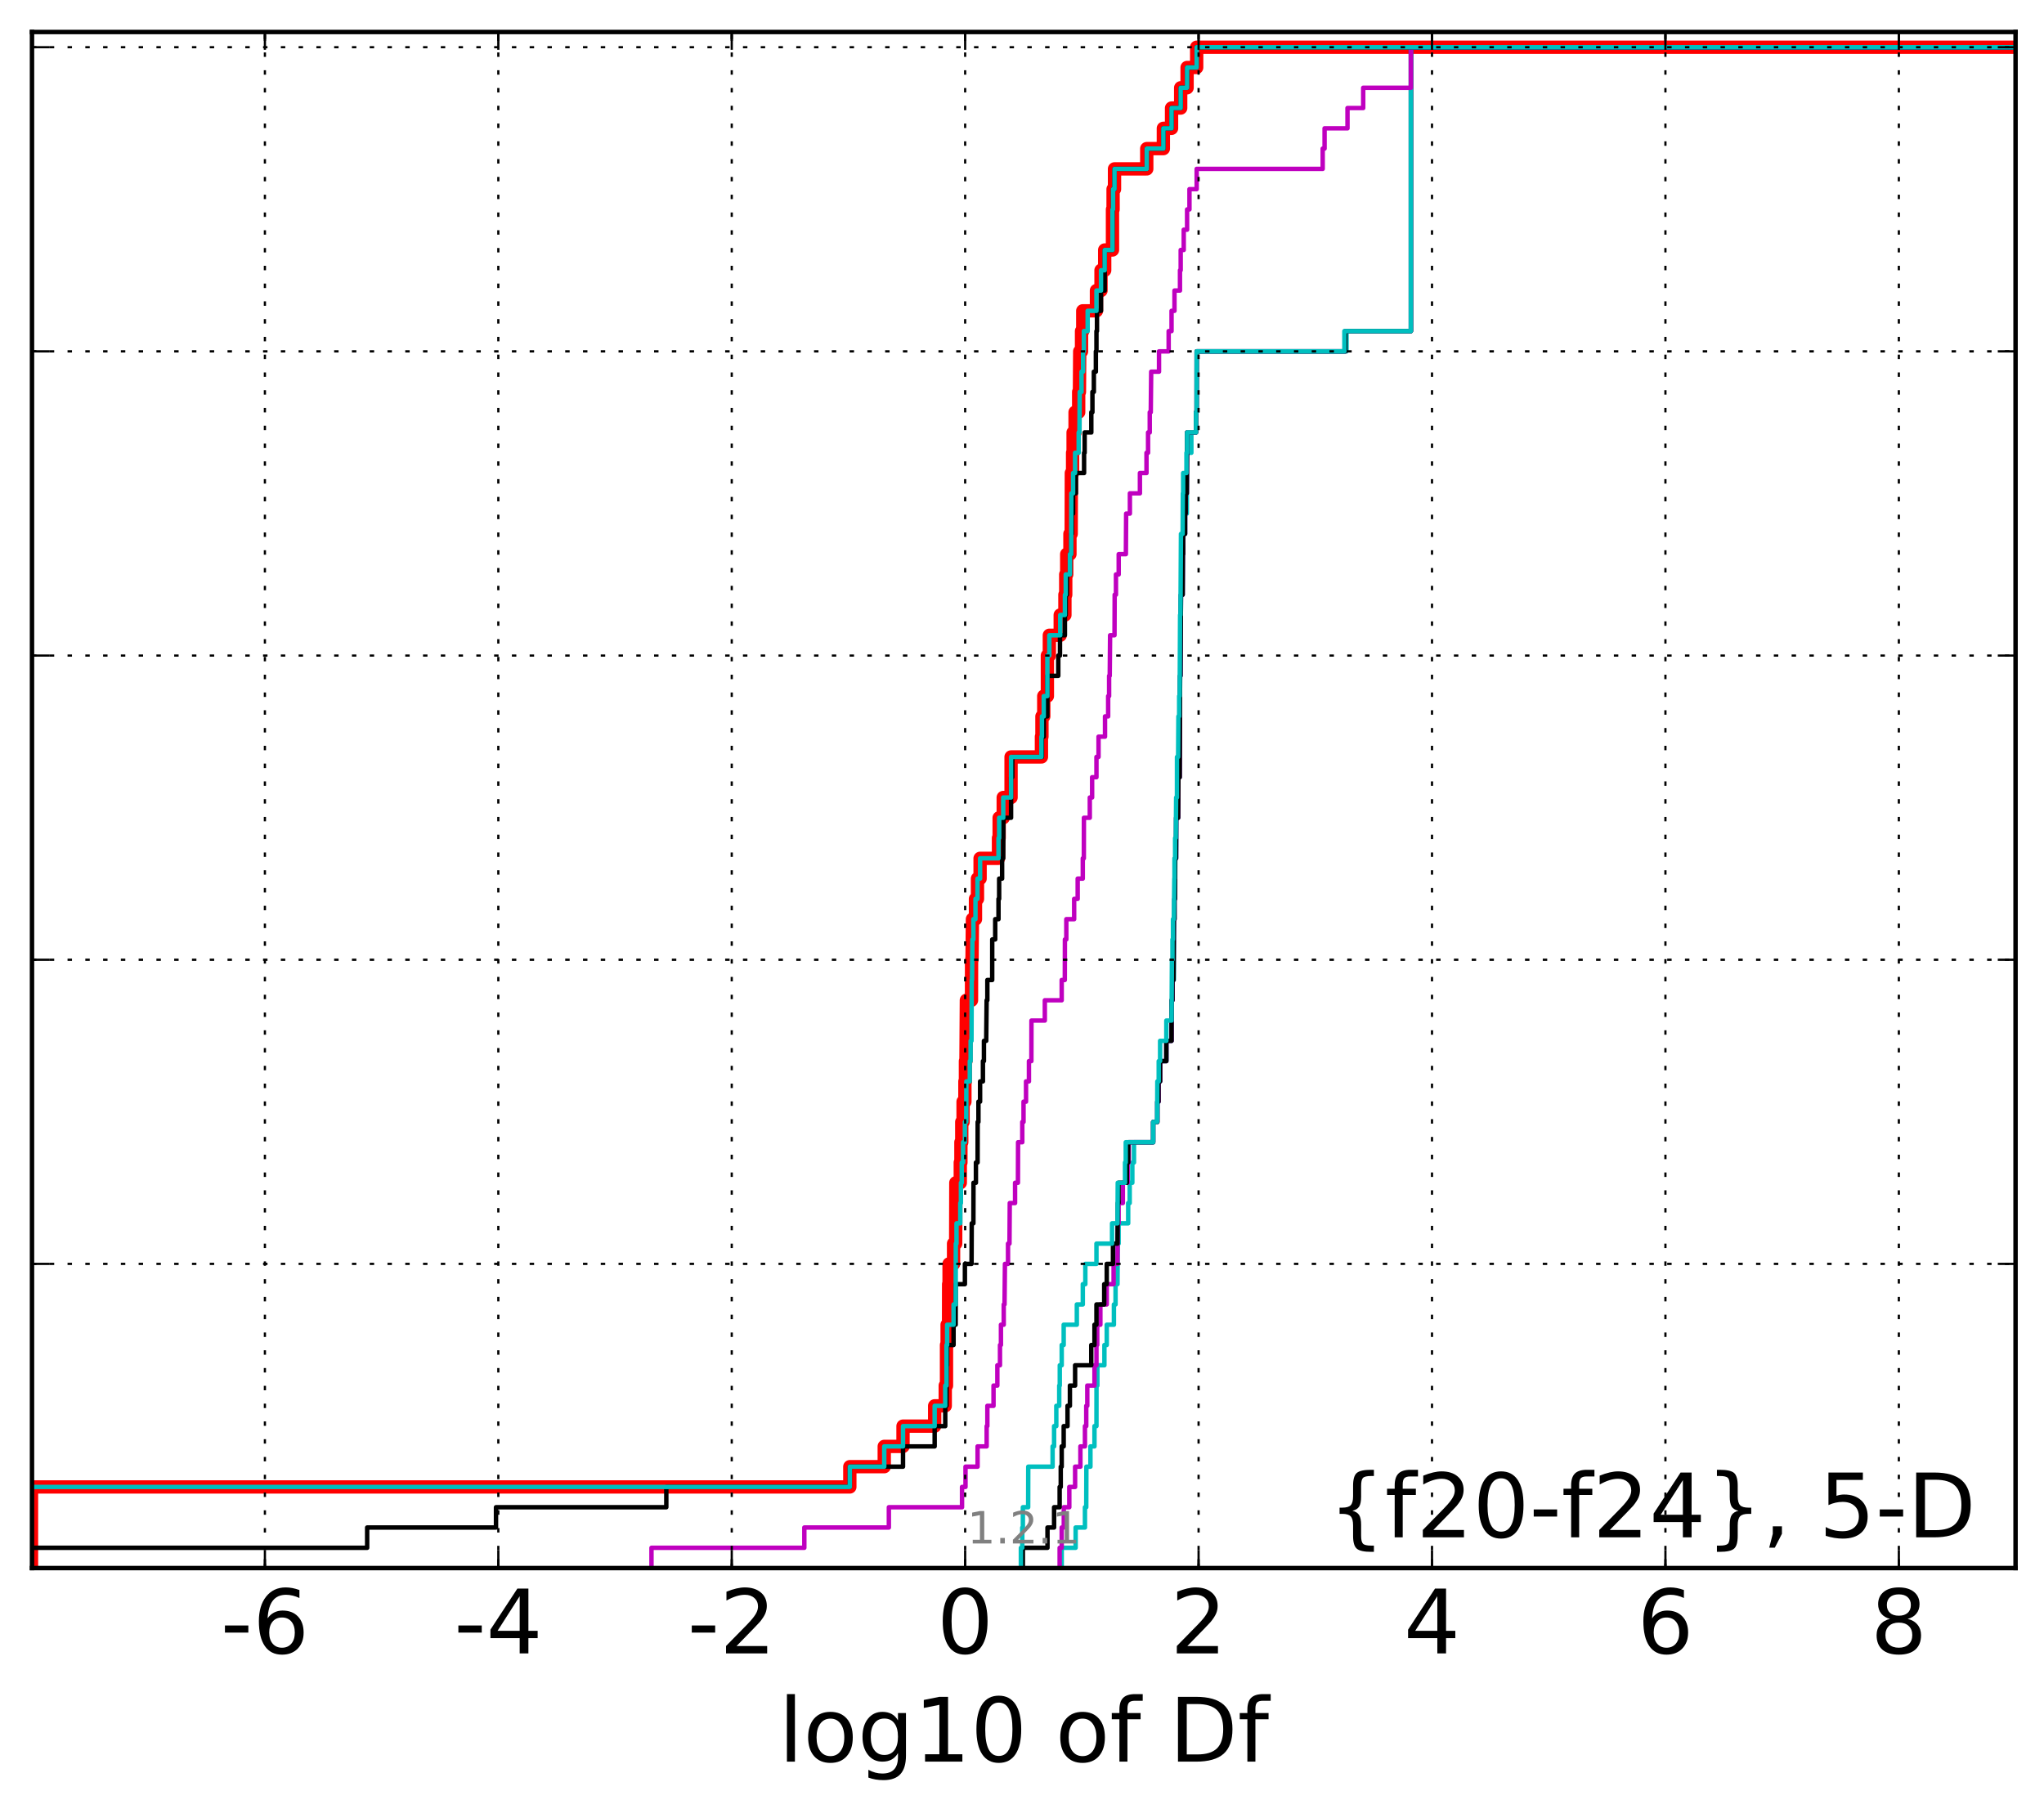 <?xml version="1.0" encoding="utf-8" standalone="no"?>
<!DOCTYPE svg PUBLIC "-//W3C//DTD SVG 1.1//EN"
  "http://www.w3.org/Graphics/SVG/1.1/DTD/svg11.dtd">
<!-- Created with matplotlib (http://matplotlib.org/) -->
<svg height="407pt" version="1.1" viewBox="0 0 460 407" width="460pt" xmlns="http://www.w3.org/2000/svg" xmlns:xlink="http://www.w3.org/1999/xlink">
 <defs>
  <style type="text/css">
*{stroke-linecap:butt;stroke-linejoin:round;stroke-miterlimit:100000;}
  </style>
 </defs>
 <g id="figure_1">
  <g id="patch_1">
   <path d="M 0 407.712 
L 460.8 407.712 
L 460.8 0 
L 0 0 
z
" style="fill:#ffffff;"/>
  </g>
  <g id="axes_1">
   <g id="patch_2">
    <path d="M 7.2 352.8 
L 453.6 352.8 
L 453.6 7.2 
L 7.2 7.2 
z
" style="fill:#ffffff;"/>
   </g>
   <g id="line2d_1">
    <path clip-path="url(#p76be727034)" d="M 7.086 352.8 
L 7.086 348.238 
L 7.086 348.238 
L 7.086 348.238 
L 7.086 343.675 
L 7.086 343.675 
L 7.086 343.675 
L 7.086 339.113 
L 7.086 339.113 
L 7.086 339.113 
L 7.086 334.55 
L 191.252 334.55 
L 191.252 329.988 
L 198.999 329.988 
L 198.999 325.426 
L 203.223 325.426 
L 203.223 320.863 
L 210.345 320.863 
L 210.345 316.301 
L 212.726 316.301 
L 212.726 311.739 
L 213.008 311.739 
L 213.008 302.614 
L 213.149 302.614 
L 213.149 298.051 
L 213.471 298.051 
L 213.489 288.927 
L 213.588 288.927 
L 213.588 284.364 
L 214.598 284.364 
L 214.598 279.802 
L 215.073 279.802 
L 215.108 266.115 
L 216.11 266.115 
L 216.11 261.552 
L 216.252 261.552 
L 216.252 256.99 
L 216.444 256.99 
L 216.444 252.428 
L 216.739 252.428 
L 216.739 247.865 
L 217.15 247.865 
L 217.15 243.303 
L 217.27 243.303 
L 217.27 238.741 
L 217.386 238.741 
L 217.479 225.053 
L 218.636 225.053 
L 218.648 215.929 
L 218.754 215.929 
L 218.846 206.804 
L 219.53 206.804 
L 219.53 202.242 
L 219.98 202.242 
L 219.98 197.679 
L 220.569 197.679 
L 220.569 193.117 
L 224.711 193.117 
L 224.711 188.554 
L 224.858 188.554 
L 224.858 183.992 
L 225.775 183.992 
L 225.775 179.43 
L 227.539 179.43 
L 227.539 170.305 
L 234.374 170.305 
L 234.374 165.743 
L 234.489 165.743 
L 234.489 161.18 
L 234.897 161.18 
L 234.897 156.618 
L 235.712 156.618 
L 235.712 147.493 
L 236.154 147.493 
L 236.154 142.931 
L 238.602 142.931 
L 238.602 138.368 
L 239.658 138.368 
L 239.658 133.806 
L 239.842 133.806 
L 239.842 129.244 
L 240.064 129.244 
L 240.064 124.681 
L 240.787 124.681 
L 240.787 120.119 
L 241.071 120.119 
L 241.105 106.432 
L 241.386 106.432 
L 241.386 101.869 
L 241.499 101.869 
L 241.499 97.307 
L 241.943 97.307 
L 241.943 92.745 
L 242.755 92.745 
L 242.755 88.182 
L 242.927 88.182 
L 242.99 79.057 
L 243.396 79.057 
L 243.396 74.495 
L 243.674 74.495 
L 243.674 69.933 
L 246.756 69.933 
L 246.756 65.37 
L 247.781 65.37 
L 247.781 60.808 
L 248.609 60.808 
L 248.609 56.246 
L 250.362 56.246 
L 250.362 47.121 
L 250.497 47.121 
L 250.497 42.558 
L 250.819 42.558 
L 250.819 37.996 
L 258.076 37.996 
L 258.076 33.434 
L 261.814 33.434 
L 261.814 28.871 
L 263.656 28.871 
L 263.656 24.309 
L 265.712 24.309 
L 265.712 19.747 
L 267.153 19.747 
L 267.153 15.184 
L 269.31 15.184 
L 269.31 10.622 
L 269.31 10.622 
L 453.6 10.622 
L 453.6 10.622 
" style="fill:none;stroke:#ff0000;stroke-linecap:square;stroke-width:3.0;"/>
   </g>
   <g id="line2d_2">
    <path clip-path="url(#p76be727034)" d="M 238.937 352.8 
L 238.937 348.238 
L 242.069 348.238 
L 242.069 343.675 
L 244.165 343.675 
L 244.165 339.113 
L 244.46 339.113 
L 244.489 329.988 
L 245.402 329.988 
L 245.402 325.426 
L 246.311 325.426 
L 246.311 320.863 
L 246.756 320.863 
L 246.767 311.739 
L 246.963 311.739 
L 246.963 307.176 
L 248.545 307.176 
L 248.545 302.614 
L 249.071 302.614 
L 249.071 298.051 
L 250.684 298.051 
L 250.684 293.489 
L 251.054 293.489 
L 251.054 288.927 
L 251.491 288.927 
L 251.551 279.802 
L 251.744 279.802 
L 251.744 275.24 
L 253.897 275.24 
L 253.897 270.677 
L 254.239 270.677 
L 254.239 266.115 
L 254.831 266.115 
L 254.831 261.552 
L 255.202 261.552 
L 255.202 256.99 
L 259.523 256.99 
L 259.523 252.428 
L 260.458 252.428 
L 260.458 247.865 
L 260.74 247.865 
L 260.74 243.303 
L 261.076 243.303 
L 261.076 238.741 
L 262.483 238.741 
L 262.483 234.178 
L 263.656 234.178 
L 263.665 225.053 
L 263.862 225.053 
L 263.862 220.491 
L 264.168 220.491 
L 264.208 206.804 
L 264.315 206.804 
L 264.315 202.242 
L 264.455 202.242 
L 264.496 193.117 
L 264.689 193.117 
L 264.75 183.992 
L 265.135 183.992 
L 265.196 174.867 
L 265.485 174.867 
L 265.576 152.055 
L 265.664 152.055 
L 265.772 133.806 
L 266.152 133.806 
L 266.196 124.681 
L 266.264 124.681 
L 266.264 120.119 
L 266.703 120.119 
L 266.703 115.556 
L 267.094 115.556 
L 267.153 101.869 
L 268.114 101.869 
L 268.114 97.307 
L 269.162 97.307 
L 269.162 92.745 
L 269.301 92.745 
L 269.312 79.057 
L 303.041 79.057 
L 303.041 74.495 
L 317.52 74.495 
L 317.52 10.622 
L 317.52 10.622 
L 453.6 10.622 
L 453.6 10.622 
" style="fill:none;stroke:#00bfbf;stroke-linecap:square;"/>
   </g>
   <g id="line2d_3">
    <path clip-path="url(#p76be727034)" d="M 238.471 352.8 
L 238.471 348.238 
L 238.937 348.238 
L 238.937 343.675 
L 239.404 343.675 
L 239.404 339.113 
L 240.646 339.113 
L 240.646 334.55 
L 241.95 334.55 
L 241.95 329.988 
L 243.142 329.988 
L 243.142 325.426 
L 244.165 325.426 
L 244.165 320.863 
L 244.46 320.863 
L 244.46 316.301 
L 244.695 316.301 
L 244.695 311.739 
L 246.311 311.739 
L 246.311 307.176 
L 246.756 307.176 
L 246.756 302.614 
L 246.93 302.614 
L 246.93 298.051 
L 247.639 298.051 
L 247.639 293.489 
L 249.071 293.489 
L 249.071 288.927 
L 250.615 288.927 
L 250.615 284.364 
L 251.491 284.364 
L 251.551 275.24 
L 251.744 275.24 
L 251.744 270.677 
L 252.695 270.677 
L 252.695 266.115 
L 253.781 266.115 
L 253.781 261.552 
L 254.017 261.552 
L 254.017 256.99 
L 259.523 256.99 
L 259.523 252.428 
L 260.458 252.428 
L 260.458 247.865 
L 260.74 247.865 
L 260.74 243.303 
L 261.076 243.303 
L 261.076 238.741 
L 262.483 238.741 
L 262.483 234.178 
L 263.656 234.178 
L 263.665 225.053 
L 263.862 225.053 
L 263.862 220.491 
L 264.097 220.491 
L 264.172 206.804 
L 264.315 206.804 
L 264.315 202.242 
L 264.436 202.242 
L 264.455 193.117 
L 264.684 193.117 
L 264.689 183.992 
L 265.135 183.992 
L 265.196 174.867 
L 265.485 174.867 
L 265.576 152.055 
L 265.664 152.055 
L 265.772 133.806 
L 266.152 133.806 
L 266.196 124.681 
L 266.264 124.681 
L 266.264 120.119 
L 266.703 120.119 
L 266.703 115.556 
L 266.831 115.556 
L 266.831 110.994 
L 267.085 110.994 
L 267.153 97.307 
L 269.162 97.307 
L 269.162 92.745 
L 269.301 92.745 
L 269.312 79.057 
L 302.744 79.057 
L 302.744 74.495 
L 317.52 74.495 
L 317.52 10.622 
L 317.52 10.622 
L 453.6 10.622 
L 453.6 10.622 
" style="fill:none;stroke:#bf00bf;stroke-linecap:square;"/>
   </g>
   <g id="line2d_4">
    <path clip-path="url(#p76be727034)" d="M 230.197 352.8 
L 230.197 348.238 
L 235.737 348.238 
L 235.737 343.675 
L 237.222 343.675 
L 237.222 339.113 
L 238.471 339.113 
L 238.471 334.55 
L 238.719 334.55 
L 238.719 329.988 
L 238.937 329.988 
L 238.937 325.426 
L 239.381 325.426 
L 239.381 320.863 
L 240.244 320.863 
L 240.244 316.301 
L 240.783 316.301 
L 240.783 311.739 
L 241.95 311.739 
L 241.95 307.176 
L 245.587 307.176 
L 245.587 302.614 
L 246.311 302.614 
L 246.311 298.051 
L 246.756 298.051 
L 246.756 293.489 
L 248.501 293.489 
L 248.501 288.927 
L 249.071 288.927 
L 249.071 284.364 
L 250.474 284.364 
L 250.474 279.802 
L 251.491 279.802 
L 251.551 270.677 
L 251.726 270.677 
L 251.726 266.115 
L 253.602 266.115 
L 253.602 261.552 
L 253.892 261.552 
L 253.892 256.99 
L 259.523 256.99 
L 259.523 252.428 
L 260.458 252.428 
L 260.458 247.865 
L 260.711 247.865 
L 260.711 243.303 
L 261.076 243.303 
L 261.076 238.741 
L 262.483 238.741 
L 262.483 234.178 
L 263.656 234.178 
L 263.665 225.053 
L 263.862 225.053 
L 263.862 220.491 
L 264.097 220.491 
L 264.172 206.804 
L 264.315 206.804 
L 264.315 202.242 
L 264.436 202.242 
L 264.455 193.117 
L 264.659 193.117 
L 264.689 183.992 
L 265.135 183.992 
L 265.196 174.867 
L 265.485 174.867 
L 265.576 152.055 
L 265.664 152.055 
L 265.772 133.806 
L 266.152 133.806 
L 266.196 124.681 
L 266.264 124.681 
L 266.264 120.119 
L 266.703 120.119 
L 266.703 115.556 
L 266.831 115.556 
L 266.831 110.994 
L 267.085 110.994 
L 267.153 97.307 
L 269.162 97.307 
L 269.162 92.745 
L 269.301 92.745 
L 269.312 79.057 
L 302.744 79.057 
L 302.744 74.495 
L 317.52 74.495 
L 317.52 10.622 
L 317.52 10.622 
L 453.6 10.622 
L 453.6 10.622 
" style="fill:none;stroke:#000000;stroke-linecap:square;"/>
   </g>
   <g id="line2d_5">
    <path clip-path="url(#p76be727034)" d="M 229.747 352.8 
L 229.747 348.238 
L 230.064 348.238 
L 230.064 343.675 
L 230.197 343.675 
L 230.197 339.113 
L 231.387 339.113 
L 231.409 329.988 
L 236.886 329.988 
L 236.886 325.426 
L 237.222 325.426 
L 237.222 320.863 
L 237.721 320.863 
L 237.721 316.301 
L 238.378 316.301 
L 238.378 311.739 
L 238.502 311.739 
L 238.502 307.176 
L 238.937 307.176 
L 238.937 302.614 
L 239.381 302.614 
L 239.381 298.051 
L 242.338 298.051 
L 242.338 293.489 
L 243.686 293.489 
L 243.686 288.927 
L 244.255 288.927 
L 244.255 284.364 
L 246.756 284.364 
L 246.756 279.802 
L 250.265 279.802 
L 250.265 275.24 
L 251.491 275.24 
L 251.545 266.115 
L 253.183 266.115 
L 253.183 261.552 
L 253.347 261.552 
L 253.347 256.99 
L 259.523 256.99 
L 259.523 252.428 
L 260.409 252.428 
L 260.458 243.303 
L 260.766 243.303 
L 260.766 238.741 
L 261.076 238.741 
L 261.076 234.178 
L 262.483 234.178 
L 262.483 229.616 
L 263.656 229.616 
L 263.738 215.929 
L 263.862 215.929 
L 263.862 211.366 
L 263.976 211.366 
L 263.976 206.804 
L 264.172 206.804 
L 264.28 197.679 
L 264.315 197.679 
L 264.315 193.117 
L 264.455 193.117 
L 264.455 188.554 
L 264.608 188.554 
L 264.689 179.43 
L 264.871 179.43 
L 264.88 170.305 
L 265.135 170.305 
L 265.196 161.18 
L 265.364 161.18 
L 265.364 156.618 
L 265.485 156.618 
L 265.576 138.368 
L 265.664 138.368 
L 265.772 120.119 
L 266.152 120.119 
L 266.196 110.994 
L 266.264 110.994 
L 266.264 106.432 
L 267.012 106.432 
L 267.012 101.869 
L 267.153 101.869 
L 267.153 97.307 
L 269.162 97.307 
L 269.162 92.745 
L 269.301 92.745 
L 269.312 79.057 
L 302.554 79.057 
L 302.554 74.495 
L 317.52 74.495 
L 317.52 10.622 
L 317.52 10.622 
L 453.6 10.622 
L 453.6 10.622 
" style="fill:none;stroke:#00bfbf;stroke-linecap:square;"/>
   </g>
   <g id="line2d_6">
    <path clip-path="url(#p76be727034)" d="M 146.615 352.8 
L 146.615 348.238 
L 181.013 348.238 
L 181.013 343.675 
L 200.035 343.675 
L 200.035 339.113 
L 216.503 339.113 
L 216.503 334.55 
L 217.285 334.55 
L 217.285 329.988 
L 220.003 329.988 
L 220.003 325.426 
L 222.046 325.426 
L 222.046 320.863 
L 222.205 320.863 
L 222.205 316.301 
L 223.592 316.301 
L 223.592 311.739 
L 224.453 311.739 
L 224.453 307.176 
L 225.045 307.176 
L 225.045 302.614 
L 225.26 302.614 
L 225.26 298.051 
L 225.889 298.051 
L 225.889 293.489 
L 226.07 293.489 
L 226.162 284.364 
L 226.853 284.364 
L 226.853 279.802 
L 227.184 279.802 
L 227.245 270.677 
L 228.44 270.677 
L 228.44 266.115 
L 229.085 266.115 
L 229.115 256.99 
L 230.064 256.99 
L 230.064 252.428 
L 230.345 252.428 
L 230.345 247.865 
L 230.906 247.865 
L 230.906 243.303 
L 231.561 243.303 
L 231.561 238.741 
L 232.111 238.741 
L 232.13 229.616 
L 235.137 229.616 
L 235.137 225.053 
L 238.934 225.053 
L 238.934 220.491 
L 239.633 220.491 
L 239.658 211.366 
L 239.973 211.366 
L 239.973 206.804 
L 241.738 206.804 
L 241.738 202.242 
L 242.53 202.242 
L 242.53 197.679 
L 243.681 197.679 
L 243.681 193.117 
L 243.918 193.117 
L 243.935 183.992 
L 245.257 183.992 
L 245.257 179.43 
L 245.781 179.43 
L 245.781 174.867 
L 246.756 174.867 
L 246.756 170.305 
L 247.225 170.305 
L 247.225 165.743 
L 248.683 165.743 
L 248.683 161.18 
L 249.389 161.18 
L 249.389 156.618 
L 249.603 156.618 
L 249.603 152.055 
L 249.745 152.055 
L 249.826 142.931 
L 250.819 142.931 
L 250.857 133.806 
L 251.144 133.806 
L 251.144 129.244 
L 251.763 129.244 
L 251.763 124.681 
L 253.379 124.681 
L 253.436 115.556 
L 254.28 115.556 
L 254.28 110.994 
L 256.536 110.994 
L 256.536 106.432 
L 258.017 106.432 
L 258.017 101.869 
L 258.37 101.869 
L 258.37 97.307 
L 258.749 97.307 
L 258.749 92.745 
L 258.978 92.745 
L 259.074 83.62 
L 260.835 83.62 
L 260.835 79.057 
L 263.005 79.057 
L 263.005 74.495 
L 263.656 74.495 
L 263.656 69.933 
L 264.315 69.933 
L 264.315 65.37 
L 265.551 65.37 
L 265.551 60.808 
L 265.712 60.808 
L 265.712 56.246 
L 266.398 56.246 
L 266.398 51.683 
L 267.153 51.683 
L 267.153 47.121 
L 267.687 47.121 
L 267.687 42.558 
L 269.31 42.558 
L 269.31 37.996 
L 297.672 37.996 
L 297.672 33.434 
L 298.096 33.434 
L 298.096 28.871 
L 303.252 28.871 
L 303.252 24.309 
L 306.788 24.309 
L 306.788 19.747 
L 317.52 19.747 
L 317.52 10.622 
L 317.52 10.622 
L 453.6 10.622 
L 453.6 10.622 
" style="fill:none;stroke:#bf00bf;stroke-linecap:square;"/>
   </g>
   <g id="line2d_7">
    <path clip-path="url(#p76be727034)" d="M 7.086 352.8 
L 7.086 348.238 
L 82.629 348.238 
L 82.629 343.675 
L 111.624 343.675 
L 111.624 339.113 
L 149.953 339.113 
L 149.953 334.55 
L 191.252 334.55 
L 191.252 329.988 
L 203.223 329.988 
L 203.223 325.426 
L 210.345 325.426 
L 210.345 320.863 
L 212.726 320.863 
L 212.726 316.301 
L 213.012 316.301 
L 213.055 307.176 
L 213.149 307.176 
L 213.149 302.614 
L 214.598 302.614 
L 214.598 298.051 
L 215.073 298.051 
L 215.073 288.927 
L 217.15 288.927 
L 217.15 284.364 
L 218.648 284.364 
L 218.688 275.24 
L 219.062 275.24 
L 219.083 266.115 
L 219.629 266.115 
L 219.629 261.552 
L 220.003 261.552 
L 220.024 252.428 
L 220.197 252.428 
L 220.197 247.865 
L 220.569 247.865 
L 220.569 243.303 
L 221.207 243.303 
L 221.207 238.741 
L 221.434 238.741 
L 221.434 234.178 
L 221.945 234.178 
L 222.04 225.053 
L 222.202 225.053 
L 222.202 220.491 
L 223.294 220.491 
L 223.303 211.366 
L 223.972 211.366 
L 223.972 206.804 
L 224.711 206.804 
L 224.711 202.242 
L 224.858 202.242 
L 224.858 197.679 
L 225.525 197.679 
L 225.525 193.117 
L 225.775 193.117 
L 225.82 183.992 
L 227.539 183.992 
L 227.539 174.867 
L 227.805 174.867 
L 227.805 170.305 
L 234.489 170.305 
L 234.489 165.743 
L 234.91 165.743 
L 234.91 161.18 
L 235.712 161.18 
L 235.712 152.055 
L 238.165 152.055 
L 238.165 147.493 
L 238.548 147.493 
L 238.548 142.931 
L 239.658 142.931 
L 239.658 138.368 
L 239.842 138.368 
L 239.842 133.806 
L 240.117 133.806 
L 240.117 129.244 
L 240.787 129.244 
L 240.787 124.681 
L 241.105 124.681 
L 241.105 120.119 
L 241.224 120.119 
L 241.224 115.556 
L 241.499 115.556 
L 241.499 110.994 
L 242.141 110.994 
L 242.141 106.432 
L 243.97 106.432 
L 243.97 101.869 
L 244.098 101.869 
L 244.098 97.307 
L 245.598 97.307 
L 245.598 92.745 
L 245.849 92.745 
L 245.849 88.182 
L 246.171 88.182 
L 246.171 83.62 
L 246.624 83.62 
L 246.624 79.057 
L 246.756 79.057 
L 246.756 74.495 
L 246.875 74.495 
L 246.875 69.933 
L 247.79 69.933 
L 247.79 65.37 
L 248.609 65.37 
L 248.628 56.246 
L 250.362 56.246 
L 250.396 47.121 
L 250.497 47.121 
L 250.497 42.558 
L 250.819 42.558 
L 250.819 37.996 
L 258.076 37.996 
L 258.076 33.434 
L 261.816 33.434 
L 261.816 28.871 
L 263.656 28.871 
L 263.656 24.309 
L 265.712 24.309 
L 265.712 19.747 
L 267.153 19.747 
L 267.153 15.184 
L 269.31 15.184 
L 269.31 10.622 
L 269.31 10.622 
L 453.6 10.622 
L 453.6 10.622 
" style="fill:none;stroke:#000000;stroke-linecap:square;"/>
   </g>
   <g id="line2d_8">
    <path clip-path="url(#p76be727034)" d="M -1 339.113 
L 7.086 339.113 
L 7.086 334.55 
L 191.252 334.55 
L 191.252 329.988 
L 198.999 329.988 
L 198.999 325.426 
L 203.223 325.426 
L 203.223 320.863 
L 210.345 320.863 
L 210.345 316.301 
L 212.726 316.301 
L 212.726 311.739 
L 213.008 311.739 
L 213.008 302.614 
L 213.149 302.614 
L 213.149 298.051 
L 214.598 298.051 
L 214.598 293.489 
L 215.073 293.489 
L 215.108 279.802 
L 215.262 279.802 
L 215.262 275.24 
L 216.11 275.24 
L 216.11 270.677 
L 216.252 270.677 
L 216.252 266.115 
L 216.444 266.115 
L 216.444 261.552 
L 216.739 261.552 
L 216.739 256.99 
L 217.15 256.99 
L 217.15 252.428 
L 217.452 252.428 
L 217.479 243.303 
L 218.252 243.303 
L 218.252 238.741 
L 218.438 238.741 
L 218.438 234.178 
L 218.636 234.178 
L 218.688 220.491 
L 218.754 220.491 
L 218.846 211.366 
L 219.061 211.366 
L 219.061 206.804 
L 219.53 206.804 
L 219.53 202.242 
L 219.98 202.242 
L 219.98 197.679 
L 220.569 197.679 
L 220.569 193.117 
L 224.711 193.117 
L 224.711 188.554 
L 224.858 188.554 
L 224.858 183.992 
L 225.775 183.992 
L 225.775 179.43 
L 227.539 179.43 
L 227.539 170.305 
L 234.374 170.305 
L 234.374 165.743 
L 234.489 165.743 
L 234.489 161.18 
L 234.897 161.18 
L 234.897 156.618 
L 235.712 156.618 
L 235.712 147.493 
L 236.154 147.493 
L 236.154 142.931 
L 238.602 142.931 
L 238.602 138.368 
L 239.658 138.368 
L 239.658 133.806 
L 239.842 133.806 
L 239.842 129.244 
L 240.787 129.244 
L 240.787 124.681 
L 241.071 124.681 
L 241.105 110.994 
L 241.499 110.994 
L 241.499 106.432 
L 241.943 106.432 
L 241.943 101.869 
L 242.755 101.869 
L 242.755 97.307 
L 242.927 97.307 
L 242.99 88.182 
L 243.396 88.182 
L 243.396 83.62 
L 243.747 83.62 
L 243.747 79.057 
L 243.926 79.057 
L 243.926 74.495 
L 244.778 74.495 
L 244.778 69.933 
L 246.756 69.933 
L 246.756 65.37 
L 247.781 65.37 
L 247.781 60.808 
L 248.609 60.808 
L 248.609 56.246 
L 250.362 56.246 
L 250.362 47.121 
L 250.497 47.121 
L 250.497 42.558 
L 250.819 42.558 
L 250.819 37.996 
L 258.076 37.996 
L 258.076 33.434 
L 261.814 33.434 
L 261.814 28.871 
L 263.656 28.871 
L 263.656 24.309 
L 265.712 24.309 
L 265.712 19.747 
L 267.153 19.747 
L 267.153 15.184 
L 269.31 15.184 
L 269.31 10.622 
L 269.31 10.622 
L 453.6 10.622 
L 453.6 10.622 
" style="fill:none;stroke:#00bfbf;stroke-linecap:square;"/>
   </g>
   <g id="patch_3">
    <path d="M 7.2 7.2 
L 453.6 7.2 
" style="fill:none;stroke:#000000;stroke-linecap:square;stroke-linejoin:miter;"/>
   </g>
   <g id="patch_4">
    <path d="M 453.6 352.8 
L 453.6 7.2 
" style="fill:none;stroke:#000000;stroke-linecap:square;stroke-linejoin:miter;"/>
   </g>
   <g id="patch_5">
    <path d="M 7.2 352.8 
L 453.6 352.8 
" style="fill:none;stroke:#000000;stroke-linecap:square;stroke-linejoin:miter;"/>
   </g>
   <g id="patch_6">
    <path d="M 7.2 352.8 
L 7.2 7.2 
" style="fill:none;stroke:#000000;stroke-linecap:square;stroke-linejoin:miter;"/>
   </g>
   <g id="matplotlib.axis_1">
    <g id="xtick_1"/>
    <g id="xtick_2">
     <g id="line2d_9">
      <path clip-path="url(#p76be727034)" d="M 59.617 352.8 
L 59.617 7.2 
" style="fill:none;stroke:#000000;stroke-dasharray:1,3;stroke-dashoffset:0.0;stroke-width:0.5;"/>
     </g>
     <g id="line2d_10">
      <defs>
       <path d="M 0 0 
L 0 -4 
" id="m39ca97d124" style="stroke:#000000;stroke-width:0.5;"/>
      </defs>
      <g>
       <use style="stroke:#000000;stroke-width:0.5;" x="59.617" xlink:href="#m39ca97d124" y="352.8"/>
      </g>
     </g>
     <g id="line2d_11">
      <defs>
       <path d="M 0 0 
L 0 4 
" id="mc2e54cd2be" style="stroke:#000000;stroke-width:0.5;"/>
      </defs>
      <g>
       <use style="stroke:#000000;stroke-width:0.5;" x="59.617" xlink:href="#mc2e54cd2be" y="7.2"/>
      </g>
     </g>
     <g id="text_1">
      <!-- -6 -->
      <defs>
       <path d="M 33.016 40.375 
Q 26.375 40.375 22.484 35.828 
Q 18.609 31.297 18.609 23.391 
Q 18.609 15.531 22.484 10.953 
Q 26.375 6.391 33.016 6.391 
Q 39.656 6.391 43.531 10.953 
Q 47.406 15.531 47.406 23.391 
Q 47.406 31.297 43.531 35.828 
Q 39.656 40.375 33.016 40.375 
M 52.594 71.297 
L 52.594 62.312 
Q 48.875 64.062 45.094 64.984 
Q 41.312 65.922 37.594 65.922 
Q 27.828 65.922 22.672 59.328 
Q 17.531 52.734 16.797 39.406 
Q 19.672 43.656 24.016 45.922 
Q 28.375 48.188 33.594 48.188 
Q 44.578 48.188 50.953 41.516 
Q 57.328 34.859 57.328 23.391 
Q 57.328 12.156 50.688 5.359 
Q 44.047 -1.422 33.016 -1.422 
Q 20.359 -1.422 13.672 8.266 
Q 6.984 17.969 6.984 36.375 
Q 6.984 53.656 15.188 63.938 
Q 23.391 74.219 37.203 74.219 
Q 40.922 74.219 44.703 73.484 
Q 48.484 72.75 52.594 71.297 
" id="BitstreamVeraSans-Roman-36"/>
       <path d="M 4.891 31.391 
L 31.203 31.391 
L 31.203 23.391 
L 4.891 23.391 
z
" id="BitstreamVeraSans-Roman-2d"/>
      </defs>
      <g transform="translate(49.647 371.997)scale(0.2 -0.2)">
       <use xlink:href="#BitstreamVeraSans-Roman-2d"/>
       <use x="36.084" xlink:href="#BitstreamVeraSans-Roman-36"/>
      </g>
     </g>
    </g>
    <g id="xtick_3">
     <g id="line2d_12">
      <path clip-path="url(#p76be727034)" d="M 112.148 352.8 
L 112.148 7.2 
" style="fill:none;stroke:#000000;stroke-dasharray:1,3;stroke-dashoffset:0.0;stroke-width:0.5;"/>
     </g>
     <g id="line2d_13">
      <g>
       <use style="stroke:#000000;stroke-width:0.5;" x="112.148" xlink:href="#m39ca97d124" y="352.8"/>
      </g>
     </g>
     <g id="line2d_14">
      <g>
       <use style="stroke:#000000;stroke-width:0.5;" x="112.148" xlink:href="#mc2e54cd2be" y="7.2"/>
      </g>
     </g>
     <g id="text_2">
      <!-- -4 -->
      <defs>
       <path d="M 37.797 64.312 
L 12.891 25.391 
L 37.797 25.391 
z
M 35.203 72.906 
L 47.609 72.906 
L 47.609 25.391 
L 58.016 25.391 
L 58.016 17.188 
L 47.609 17.188 
L 47.609 0 
L 37.797 0 
L 37.797 17.188 
L 4.891 17.188 
L 4.891 26.703 
z
" id="BitstreamVeraSans-Roman-34"/>
      </defs>
      <g transform="translate(102.178 371.997)scale(0.2 -0.2)">
       <use xlink:href="#BitstreamVeraSans-Roman-2d"/>
       <use x="36.084" xlink:href="#BitstreamVeraSans-Roman-34"/>
      </g>
     </g>
    </g>
    <g id="xtick_4">
     <g id="line2d_15">
      <path clip-path="url(#p76be727034)" d="M 164.679 352.8 
L 164.679 7.2 
" style="fill:none;stroke:#000000;stroke-dasharray:1,3;stroke-dashoffset:0.0;stroke-width:0.5;"/>
     </g>
     <g id="line2d_16">
      <g>
       <use style="stroke:#000000;stroke-width:0.5;" x="164.679" xlink:href="#m39ca97d124" y="352.8"/>
      </g>
     </g>
     <g id="line2d_17">
      <g>
       <use style="stroke:#000000;stroke-width:0.5;" x="164.679" xlink:href="#mc2e54cd2be" y="7.2"/>
      </g>
     </g>
     <g id="text_3">
      <!-- -2 -->
      <defs>
       <path d="M 19.188 8.297 
L 53.609 8.297 
L 53.609 0 
L 7.328 0 
L 7.328 8.297 
Q 12.938 14.109 22.625 23.891 
Q 32.328 33.688 34.812 36.531 
Q 39.547 41.844 41.422 45.531 
Q 43.312 49.219 43.312 52.781 
Q 43.312 58.594 39.234 62.25 
Q 35.156 65.922 28.609 65.922 
Q 23.969 65.922 18.812 64.312 
Q 13.672 62.703 7.812 59.422 
L 7.812 69.391 
Q 13.766 71.781 18.938 73 
Q 24.125 74.219 28.422 74.219 
Q 39.75 74.219 46.484 68.547 
Q 53.219 62.891 53.219 53.422 
Q 53.219 48.922 51.531 44.891 
Q 49.859 40.875 45.406 35.406 
Q 44.188 33.984 37.641 27.219 
Q 31.109 20.453 19.188 8.297 
" id="BitstreamVeraSans-Roman-32"/>
      </defs>
      <g transform="translate(154.709 371.997)scale(0.2 -0.2)">
       <use xlink:href="#BitstreamVeraSans-Roman-2d"/>
       <use x="36.084" xlink:href="#BitstreamVeraSans-Roman-32"/>
      </g>
     </g>
    </g>
    <g id="xtick_5">
     <g id="line2d_18">
      <path clip-path="url(#p76be727034)" d="M 217.21 352.8 
L 217.21 7.2 
" style="fill:none;stroke:#000000;stroke-dasharray:1,3;stroke-dashoffset:0.0;stroke-width:0.5;"/>
     </g>
     <g id="line2d_19">
      <g>
       <use style="stroke:#000000;stroke-width:0.5;" x="217.21" xlink:href="#m39ca97d124" y="352.8"/>
      </g>
     </g>
     <g id="line2d_20">
      <g>
       <use style="stroke:#000000;stroke-width:0.5;" x="217.21" xlink:href="#mc2e54cd2be" y="7.2"/>
      </g>
     </g>
     <g id="text_4">
      <!-- 0 -->
      <defs>
       <path d="M 31.781 66.406 
Q 24.172 66.406 20.328 58.906 
Q 16.5 51.422 16.5 36.375 
Q 16.5 21.391 20.328 13.891 
Q 24.172 6.391 31.781 6.391 
Q 39.453 6.391 43.281 13.891 
Q 47.125 21.391 47.125 36.375 
Q 47.125 51.422 43.281 58.906 
Q 39.453 66.406 31.781 66.406 
M 31.781 74.219 
Q 44.047 74.219 50.516 64.516 
Q 56.984 54.828 56.984 36.375 
Q 56.984 17.969 50.516 8.266 
Q 44.047 -1.422 31.781 -1.422 
Q 19.531 -1.422 13.062 8.266 
Q 6.594 17.969 6.594 36.375 
Q 6.594 54.828 13.062 64.516 
Q 19.531 74.219 31.781 74.219 
" id="BitstreamVeraSans-Roman-30"/>
      </defs>
      <g transform="translate(210.848 371.997)scale(0.2 -0.2)">
       <use xlink:href="#BitstreamVeraSans-Roman-30"/>
      </g>
     </g>
    </g>
    <g id="xtick_6">
     <g id="line2d_21">
      <path clip-path="url(#p76be727034)" d="M 269.741 352.8 
L 269.741 7.2 
" style="fill:none;stroke:#000000;stroke-dasharray:1,3;stroke-dashoffset:0.0;stroke-width:0.5;"/>
     </g>
     <g id="line2d_22">
      <g>
       <use style="stroke:#000000;stroke-width:0.5;" x="269.741" xlink:href="#m39ca97d124" y="352.8"/>
      </g>
     </g>
     <g id="line2d_23">
      <g>
       <use style="stroke:#000000;stroke-width:0.5;" x="269.741" xlink:href="#mc2e54cd2be" y="7.2"/>
      </g>
     </g>
     <g id="text_5">
      <!-- 2 -->
      <g transform="translate(263.379 371.997)scale(0.2 -0.2)">
       <use xlink:href="#BitstreamVeraSans-Roman-32"/>
      </g>
     </g>
    </g>
    <g id="xtick_7">
     <g id="line2d_24">
      <path clip-path="url(#p76be727034)" d="M 322.272 352.8 
L 322.272 7.2 
" style="fill:none;stroke:#000000;stroke-dasharray:1,3;stroke-dashoffset:0.0;stroke-width:0.5;"/>
     </g>
     <g id="line2d_25">
      <g>
       <use style="stroke:#000000;stroke-width:0.5;" x="322.272" xlink:href="#m39ca97d124" y="352.8"/>
      </g>
     </g>
     <g id="line2d_26">
      <g>
       <use style="stroke:#000000;stroke-width:0.5;" x="322.272" xlink:href="#mc2e54cd2be" y="7.2"/>
      </g>
     </g>
     <g id="text_6">
      <!-- 4 -->
      <g transform="translate(315.91 371.997)scale(0.2 -0.2)">
       <use xlink:href="#BitstreamVeraSans-Roman-34"/>
      </g>
     </g>
    </g>
    <g id="xtick_8">
     <g id="line2d_27">
      <path clip-path="url(#p76be727034)" d="M 374.803 352.8 
L 374.803 7.2 
" style="fill:none;stroke:#000000;stroke-dasharray:1,3;stroke-dashoffset:0.0;stroke-width:0.5;"/>
     </g>
     <g id="line2d_28">
      <g>
       <use style="stroke:#000000;stroke-width:0.5;" x="374.803" xlink:href="#m39ca97d124" y="352.8"/>
      </g>
     </g>
     <g id="line2d_29">
      <g>
       <use style="stroke:#000000;stroke-width:0.5;" x="374.803" xlink:href="#mc2e54cd2be" y="7.2"/>
      </g>
     </g>
     <g id="text_7">
      <!-- 6 -->
      <g transform="translate(368.441 371.997)scale(0.2 -0.2)">
       <use xlink:href="#BitstreamVeraSans-Roman-36"/>
      </g>
     </g>
    </g>
    <g id="xtick_9">
     <g id="line2d_30">
      <path clip-path="url(#p76be727034)" d="M 427.334 352.8 
L 427.334 7.2 
" style="fill:none;stroke:#000000;stroke-dasharray:1,3;stroke-dashoffset:0.0;stroke-width:0.5;"/>
     </g>
     <g id="line2d_31">
      <g>
       <use style="stroke:#000000;stroke-width:0.5;" x="427.334" xlink:href="#m39ca97d124" y="352.8"/>
      </g>
     </g>
     <g id="line2d_32">
      <g>
       <use style="stroke:#000000;stroke-width:0.5;" x="427.334" xlink:href="#mc2e54cd2be" y="7.2"/>
      </g>
     </g>
     <g id="text_8">
      <!-- 8 -->
      <defs>
       <path d="M 31.781 34.625 
Q 24.75 34.625 20.719 30.859 
Q 16.703 27.094 16.703 20.516 
Q 16.703 13.922 20.719 10.156 
Q 24.75 6.391 31.781 6.391 
Q 38.812 6.391 42.859 10.172 
Q 46.922 13.969 46.922 20.516 
Q 46.922 27.094 42.891 30.859 
Q 38.875 34.625 31.781 34.625 
M 21.922 38.812 
Q 15.578 40.375 12.031 44.719 
Q 8.5 49.078 8.5 55.328 
Q 8.5 64.062 14.719 69.141 
Q 20.953 74.219 31.781 74.219 
Q 42.672 74.219 48.875 69.141 
Q 55.078 64.062 55.078 55.328 
Q 55.078 49.078 51.531 44.719 
Q 48 40.375 41.703 38.812 
Q 48.828 37.156 52.797 32.312 
Q 56.781 27.484 56.781 20.516 
Q 56.781 9.906 50.312 4.234 
Q 43.844 -1.422 31.781 -1.422 
Q 19.734 -1.422 13.25 4.234 
Q 6.781 9.906 6.781 20.516 
Q 6.781 27.484 10.781 32.312 
Q 14.797 37.156 21.922 38.812 
M 18.312 54.391 
Q 18.312 48.734 21.844 45.562 
Q 25.391 42.391 31.781 42.391 
Q 38.141 42.391 41.719 45.562 
Q 45.312 48.734 45.312 54.391 
Q 45.312 60.062 41.719 63.234 
Q 38.141 66.406 31.781 66.406 
Q 25.391 66.406 21.844 63.234 
Q 18.312 60.062 18.312 54.391 
" id="BitstreamVeraSans-Roman-38"/>
      </defs>
      <g transform="translate(420.972 371.997)scale(0.2 -0.2)">
       <use xlink:href="#BitstreamVeraSans-Roman-38"/>
      </g>
     </g>
    </g>
    <g id="xtick_10"/>
    <g id="xtick_11">
     <g id="line2d_33">
      <defs>
       <path d="M 0 0 
L 0 -2 
" id="m39892f802d" style="stroke:#000000;stroke-width:0.5;"/>
      </defs>
      <g>
       <use style="stroke:#000000;stroke-width:0.5;" x="59.617" xlink:href="#m39892f802d" y="352.8"/>
      </g>
     </g>
     <g id="line2d_34">
      <defs>
       <path d="M 0 0 
L 0 2 
" id="ma1978adc14" style="stroke:#000000;stroke-width:0.5;"/>
      </defs>
      <g>
       <use style="stroke:#000000;stroke-width:0.5;" x="59.617" xlink:href="#ma1978adc14" y="7.2"/>
      </g>
     </g>
    </g>
    <g id="xtick_12">
     <g id="line2d_35">
      <g>
       <use style="stroke:#000000;stroke-width:0.5;" x="112.148" xlink:href="#m39892f802d" y="352.8"/>
      </g>
     </g>
     <g id="line2d_36">
      <g>
       <use style="stroke:#000000;stroke-width:0.5;" x="112.148" xlink:href="#ma1978adc14" y="7.2"/>
      </g>
     </g>
    </g>
    <g id="xtick_13">
     <g id="line2d_37">
      <g>
       <use style="stroke:#000000;stroke-width:0.5;" x="164.679" xlink:href="#m39892f802d" y="352.8"/>
      </g>
     </g>
     <g id="line2d_38">
      <g>
       <use style="stroke:#000000;stroke-width:0.5;" x="164.679" xlink:href="#ma1978adc14" y="7.2"/>
      </g>
     </g>
    </g>
    <g id="xtick_14">
     <g id="line2d_39">
      <g>
       <use style="stroke:#000000;stroke-width:0.5;" x="217.21" xlink:href="#m39892f802d" y="352.8"/>
      </g>
     </g>
     <g id="line2d_40">
      <g>
       <use style="stroke:#000000;stroke-width:0.5;" x="217.21" xlink:href="#ma1978adc14" y="7.2"/>
      </g>
     </g>
    </g>
    <g id="xtick_15">
     <g id="line2d_41">
      <g>
       <use style="stroke:#000000;stroke-width:0.5;" x="269.741" xlink:href="#m39892f802d" y="352.8"/>
      </g>
     </g>
     <g id="line2d_42">
      <g>
       <use style="stroke:#000000;stroke-width:0.5;" x="269.741" xlink:href="#ma1978adc14" y="7.2"/>
      </g>
     </g>
    </g>
    <g id="xtick_16">
     <g id="line2d_43">
      <g>
       <use style="stroke:#000000;stroke-width:0.5;" x="322.272" xlink:href="#m39892f802d" y="352.8"/>
      </g>
     </g>
     <g id="line2d_44">
      <g>
       <use style="stroke:#000000;stroke-width:0.5;" x="322.272" xlink:href="#ma1978adc14" y="7.2"/>
      </g>
     </g>
    </g>
    <g id="xtick_17">
     <g id="line2d_45">
      <g>
       <use style="stroke:#000000;stroke-width:0.5;" x="374.803" xlink:href="#m39892f802d" y="352.8"/>
      </g>
     </g>
     <g id="line2d_46">
      <g>
       <use style="stroke:#000000;stroke-width:0.5;" x="374.803" xlink:href="#ma1978adc14" y="7.2"/>
      </g>
     </g>
    </g>
    <g id="xtick_18">
     <g id="line2d_47">
      <g>
       <use style="stroke:#000000;stroke-width:0.5;" x="427.334" xlink:href="#m39892f802d" y="352.8"/>
      </g>
     </g>
     <g id="line2d_48">
      <g>
       <use style="stroke:#000000;stroke-width:0.5;" x="427.334" xlink:href="#ma1978adc14" y="7.2"/>
      </g>
     </g>
    </g>
    <g id="text_9">
     <!-- log10 of Df -->
     <defs>
      <path id="BitstreamVeraSans-Roman-20"/>
      <path d="M 12.406 8.297 
L 28.516 8.297 
L 28.516 63.922 
L 10.984 60.406 
L 10.984 69.391 
L 28.422 72.906 
L 38.281 72.906 
L 38.281 8.297 
L 54.391 8.297 
L 54.391 0 
L 12.406 0 
z
" id="BitstreamVeraSans-Roman-31"/>
      <path d="M 30.609 48.391 
Q 23.391 48.391 19.188 42.75 
Q 14.984 37.109 14.984 27.297 
Q 14.984 17.484 19.156 11.844 
Q 23.344 6.203 30.609 6.203 
Q 37.797 6.203 41.984 11.859 
Q 46.188 17.531 46.188 27.297 
Q 46.188 37.016 41.984 42.703 
Q 37.797 48.391 30.609 48.391 
M 30.609 56 
Q 42.328 56 49.016 48.375 
Q 55.719 40.766 55.719 27.297 
Q 55.719 13.875 49.016 6.219 
Q 42.328 -1.422 30.609 -1.422 
Q 18.844 -1.422 12.172 6.219 
Q 5.516 13.875 5.516 27.297 
Q 5.516 40.766 12.172 48.375 
Q 18.844 56 30.609 56 
" id="BitstreamVeraSans-Roman-6f"/>
      <path d="M 9.422 75.984 
L 18.406 75.984 
L 18.406 0 
L 9.422 0 
z
" id="BitstreamVeraSans-Roman-6c"/>
      <path d="M 19.672 64.797 
L 19.672 8.109 
L 31.594 8.109 
Q 46.688 8.109 53.688 14.938 
Q 60.688 21.781 60.688 36.531 
Q 60.688 51.172 53.688 57.984 
Q 46.688 64.797 31.594 64.797 
z
M 9.812 72.906 
L 30.078 72.906 
Q 51.266 72.906 61.172 64.094 
Q 71.094 55.281 71.094 36.531 
Q 71.094 17.672 61.125 8.828 
Q 51.172 0 30.078 0 
L 9.812 0 
z
" id="BitstreamVeraSans-Roman-44"/>
      <path d="M 45.406 27.984 
Q 45.406 37.75 41.375 43.109 
Q 37.359 48.484 30.078 48.484 
Q 22.859 48.484 18.828 43.109 
Q 14.797 37.75 14.797 27.984 
Q 14.797 18.266 18.828 12.891 
Q 22.859 7.516 30.078 7.516 
Q 37.359 7.516 41.375 12.891 
Q 45.406 18.266 45.406 27.984 
M 54.391 6.781 
Q 54.391 -7.172 48.188 -13.984 
Q 42 -20.797 29.203 -20.797 
Q 24.469 -20.797 20.266 -20.094 
Q 16.062 -19.391 12.109 -17.922 
L 12.109 -9.188 
Q 16.062 -11.328 19.922 -12.344 
Q 23.781 -13.375 27.781 -13.375 
Q 36.625 -13.375 41.016 -8.766 
Q 45.406 -4.156 45.406 5.172 
L 45.406 9.625 
Q 42.625 4.781 38.281 2.391 
Q 33.938 0 27.875 0 
Q 17.828 0 11.672 7.656 
Q 5.516 15.328 5.516 27.984 
Q 5.516 40.672 11.672 48.328 
Q 17.828 56 27.875 56 
Q 33.938 56 38.281 53.609 
Q 42.625 51.219 45.406 46.391 
L 45.406 54.688 
L 54.391 54.688 
z
" id="BitstreamVeraSans-Roman-67"/>
      <path d="M 37.109 75.984 
L 37.109 68.5 
L 28.516 68.5 
Q 23.688 68.5 21.797 66.547 
Q 19.922 64.594 19.922 59.516 
L 19.922 54.688 
L 34.719 54.688 
L 34.719 47.703 
L 19.922 47.703 
L 19.922 0 
L 10.891 0 
L 10.891 47.703 
L 2.297 47.703 
L 2.297 54.688 
L 10.891 54.688 
L 10.891 58.5 
Q 10.891 67.625 15.141 71.797 
Q 19.391 75.984 28.609 75.984 
z
" id="BitstreamVeraSans-Roman-66"/>
     </defs>
     <g transform="translate(175.214 396.353)scale(0.2 -0.2)">
      <use xlink:href="#BitstreamVeraSans-Roman-6c"/>
      <use x="27.783" xlink:href="#BitstreamVeraSans-Roman-6f"/>
      <use x="88.965" xlink:href="#BitstreamVeraSans-Roman-67"/>
      <use x="152.441" xlink:href="#BitstreamVeraSans-Roman-31"/>
      <use x="216.064" xlink:href="#BitstreamVeraSans-Roman-30"/>
      <use x="279.688" xlink:href="#BitstreamVeraSans-Roman-20"/>
      <use x="311.475" xlink:href="#BitstreamVeraSans-Roman-6f"/>
      <use x="372.656" xlink:href="#BitstreamVeraSans-Roman-66"/>
      <use x="407.861" xlink:href="#BitstreamVeraSans-Roman-20"/>
      <use x="439.648" xlink:href="#BitstreamVeraSans-Roman-44"/>
      <use x="516.65" xlink:href="#BitstreamVeraSans-Roman-66"/>
     </g>
    </g>
   </g>
   <g id="matplotlib.axis_2">
    <g id="ytick_1">
     <g id="line2d_49">
      <path clip-path="url(#p76be727034)" d="M 7.2 352.8 
L 453.6 352.8 
" style="fill:none;stroke:#000000;stroke-dasharray:1,3;stroke-dashoffset:0.0;stroke-width:0.5;"/>
     </g>
     <g id="line2d_50">
      <defs>
       <path d="M 0 0 
L 4 0 
" id="mb1b7b5d7ba" style="stroke:#000000;stroke-width:0.5;"/>
      </defs>
      <g>
       <use style="stroke:#000000;stroke-width:0.5;" x="7.2" xlink:href="#mb1b7b5d7ba" y="352.8"/>
      </g>
     </g>
     <g id="line2d_51">
      <defs>
       <path d="M 0 0 
L -4 0 
" id="mb49daf0b8b" style="stroke:#000000;stroke-width:0.5;"/>
      </defs>
      <g>
       <use style="stroke:#000000;stroke-width:0.5;" x="453.6" xlink:href="#mb49daf0b8b" y="352.8"/>
      </g>
     </g>
    </g>
    <g id="ytick_2">
     <g id="line2d_52">
      <path clip-path="url(#p76be727034)" d="M 7.2 284.364 
L 453.6 284.364 
" style="fill:none;stroke:#000000;stroke-dasharray:1,3;stroke-dashoffset:0.0;stroke-width:0.5;"/>
     </g>
     <g id="line2d_53">
      <g>
       <use style="stroke:#000000;stroke-width:0.5;" x="7.2" xlink:href="#mb1b7b5d7ba" y="284.364"/>
      </g>
     </g>
     <g id="line2d_54">
      <g>
       <use style="stroke:#000000;stroke-width:0.5;" x="453.6" xlink:href="#mb49daf0b8b" y="284.364"/>
      </g>
     </g>
    </g>
    <g id="ytick_3">
     <g id="line2d_55">
      <path clip-path="url(#p76be727034)" d="M 7.2 215.929 
L 453.6 215.929 
" style="fill:none;stroke:#000000;stroke-dasharray:1,3;stroke-dashoffset:0.0;stroke-width:0.5;"/>
     </g>
     <g id="line2d_56">
      <g>
       <use style="stroke:#000000;stroke-width:0.5;" x="7.2" xlink:href="#mb1b7b5d7ba" y="215.929"/>
      </g>
     </g>
     <g id="line2d_57">
      <g>
       <use style="stroke:#000000;stroke-width:0.5;" x="453.6" xlink:href="#mb49daf0b8b" y="215.929"/>
      </g>
     </g>
    </g>
    <g id="ytick_4">
     <g id="line2d_58">
      <path clip-path="url(#p76be727034)" d="M 7.2 147.493 
L 453.6 147.493 
" style="fill:none;stroke:#000000;stroke-dasharray:1,3;stroke-dashoffset:0.0;stroke-width:0.5;"/>
     </g>
     <g id="line2d_59">
      <g>
       <use style="stroke:#000000;stroke-width:0.5;" x="7.2" xlink:href="#mb1b7b5d7ba" y="147.493"/>
      </g>
     </g>
     <g id="line2d_60">
      <g>
       <use style="stroke:#000000;stroke-width:0.5;" x="453.6" xlink:href="#mb49daf0b8b" y="147.493"/>
      </g>
     </g>
    </g>
    <g id="ytick_5">
     <g id="line2d_61">
      <path clip-path="url(#p76be727034)" d="M 7.2 79.057 
L 453.6 79.057 
" style="fill:none;stroke:#000000;stroke-dasharray:1,3;stroke-dashoffset:0.0;stroke-width:0.5;"/>
     </g>
     <g id="line2d_62">
      <g>
       <use style="stroke:#000000;stroke-width:0.5;" x="7.2" xlink:href="#mb1b7b5d7ba" y="79.057"/>
      </g>
     </g>
     <g id="line2d_63">
      <g>
       <use style="stroke:#000000;stroke-width:0.5;" x="453.6" xlink:href="#mb49daf0b8b" y="79.057"/>
      </g>
     </g>
    </g>
    <g id="ytick_6">
     <g id="line2d_64">
      <path clip-path="url(#p76be727034)" d="M 7.2 10.622 
L 453.6 10.622 
" style="fill:none;stroke:#000000;stroke-dasharray:1,3;stroke-dashoffset:0.0;stroke-width:0.5;"/>
     </g>
     <g id="line2d_65">
      <g>
       <use style="stroke:#000000;stroke-width:0.5;" x="7.2" xlink:href="#mb1b7b5d7ba" y="10.622"/>
      </g>
     </g>
     <g id="line2d_66">
      <g>
       <use style="stroke:#000000;stroke-width:0.5;" x="453.6" xlink:href="#mb49daf0b8b" y="10.622"/>
      </g>
     </g>
    </g>
   </g>
   <g id="text_10">
    <!-- {f20-f24}, 5-D -->
    <defs>
     <path d="M 12.5 -9.281 
L 15.922 -9.281 
Q 22.75 -9.281 24.828 -7.172 
Q 26.906 -5.078 26.906 1.906 
L 26.906 14.016 
Q 26.906 21.625 29.094 25.094 
Q 31.297 28.562 36.719 29.891 
Q 31.297 31.109 29.094 34.562 
Q 26.906 38.031 26.906 45.703 
L 26.906 57.812 
Q 26.906 64.75 24.828 66.875 
Q 22.75 69 15.922 69 
L 12.5 69 
L 12.5 75.984 
L 15.578 75.984 
Q 27.734 75.984 31.812 72.391 
Q 35.891 68.797 35.891 58.016 
L 35.891 46.297 
Q 35.891 39.016 38.516 36.203 
Q 41.156 33.406 48.094 33.406 
L 51.125 33.406 
L 51.125 26.422 
L 48.094 26.422 
Q 41.156 26.422 38.516 23.578 
Q 35.891 20.75 35.891 13.375 
L 35.891 1.703 
Q 35.891 -9.078 31.812 -12.688 
Q 27.734 -16.312 15.578 -16.312 
L 12.5 -16.312 
z
" id="BitstreamVeraSans-Roman-7d"/>
     <path d="M 51.125 -9.281 
L 51.125 -16.312 
L 48.094 -16.312 
Q 35.938 -16.312 31.812 -12.688 
Q 27.688 -9.078 27.688 1.703 
L 27.688 13.375 
Q 27.688 20.75 25.047 23.578 
Q 22.406 26.422 15.484 26.422 
L 12.5 26.422 
L 12.5 33.406 
L 15.484 33.406 
Q 22.469 33.406 25.078 36.203 
Q 27.688 39.016 27.688 46.297 
L 27.688 58.016 
Q 27.688 68.797 31.812 72.391 
Q 35.938 75.984 48.094 75.984 
L 51.125 75.984 
L 51.125 69 
L 47.797 69 
Q 40.922 69 38.812 66.844 
Q 36.719 64.703 36.719 57.812 
L 36.719 45.703 
Q 36.719 38.031 34.5 34.562 
Q 32.281 31.109 26.906 29.891 
Q 32.328 28.562 34.516 25.094 
Q 36.719 21.625 36.719 14.016 
L 36.719 1.906 
Q 36.719 -4.984 38.812 -7.125 
Q 40.922 -9.281 47.797 -9.281 
z
" id="BitstreamVeraSans-Roman-7b"/>
     <path d="M 11.719 12.406 
L 22.016 12.406 
L 22.016 4 
L 14.016 -11.625 
L 7.719 -11.625 
L 11.719 4 
z
" id="BitstreamVeraSans-Roman-2c"/>
     <path d="M 10.797 72.906 
L 49.516 72.906 
L 49.516 64.594 
L 19.828 64.594 
L 19.828 46.734 
Q 21.969 47.469 24.109 47.828 
Q 26.266 48.188 28.422 48.188 
Q 40.625 48.188 47.75 41.5 
Q 54.891 34.812 54.891 23.391 
Q 54.891 11.625 47.562 5.094 
Q 40.234 -1.422 26.906 -1.422 
Q 22.312 -1.422 17.547 -0.641 
Q 12.797 0.141 7.719 1.703 
L 7.719 11.625 
Q 12.109 9.234 16.797 8.062 
Q 21.484 6.891 26.703 6.891 
Q 35.156 6.891 40.078 11.328 
Q 45.016 15.766 45.016 23.391 
Q 45.016 31 40.078 35.438 
Q 35.156 39.891 26.703 39.891 
Q 22.75 39.891 18.812 39.016 
Q 14.891 38.141 10.797 36.281 
z
" id="BitstreamVeraSans-Roman-35"/>
    </defs>
    <g transform="translate(298.972 345.888)scale(0.2 -0.2)">
     <use xlink:href="#BitstreamVeraSans-Roman-7b"/>
     <use x="63.623" xlink:href="#BitstreamVeraSans-Roman-66"/>
     <use x="98.828" xlink:href="#BitstreamVeraSans-Roman-32"/>
     <use x="162.451" xlink:href="#BitstreamVeraSans-Roman-30"/>
     <use x="226.074" xlink:href="#BitstreamVeraSans-Roman-2d"/>
     <use x="262.158" xlink:href="#BitstreamVeraSans-Roman-66"/>
     <use x="297.363" xlink:href="#BitstreamVeraSans-Roman-32"/>
     <use x="360.986" xlink:href="#BitstreamVeraSans-Roman-34"/>
     <use x="424.609" xlink:href="#BitstreamVeraSans-Roman-7d"/>
     <use x="488.232" xlink:href="#BitstreamVeraSans-Roman-2c"/>
     <use x="520.02" xlink:href="#BitstreamVeraSans-Roman-20"/>
     <use x="551.807" xlink:href="#BitstreamVeraSans-Roman-35"/>
     <use x="615.43" xlink:href="#BitstreamVeraSans-Roman-2d"/>
     <use x="651.514" xlink:href="#BitstreamVeraSans-Roman-44"/>
    </g>
   </g>
   <g id="text_11">
    <!-- 1.2.1 -->
    <defs>
     <path d="M 10.688 12.406 
L 21 12.406 
L 21 0 
L 10.688 0 
z
" id="BitstreamVeraSans-Roman-2e"/>
    </defs>
    <g style="fill:#808080;" transform="translate(217.678 347.264)scale(0.1 -0.1)">
     <use xlink:href="#BitstreamVeraSans-Roman-31"/>
     <use x="63.623" xlink:href="#BitstreamVeraSans-Roman-2e"/>
     <use x="95.41" xlink:href="#BitstreamVeraSans-Roman-32"/>
     <use x="159.033" xlink:href="#BitstreamVeraSans-Roman-2e"/>
     <use x="190.82" xlink:href="#BitstreamVeraSans-Roman-31"/>
    </g>
   </g>
  </g>
 </g>
 <defs>
  <clipPath id="p76be727034">
   <rect height="345.6" width="446.4" x="7.2" y="7.2"/>
  </clipPath>
 </defs>
</svg>
